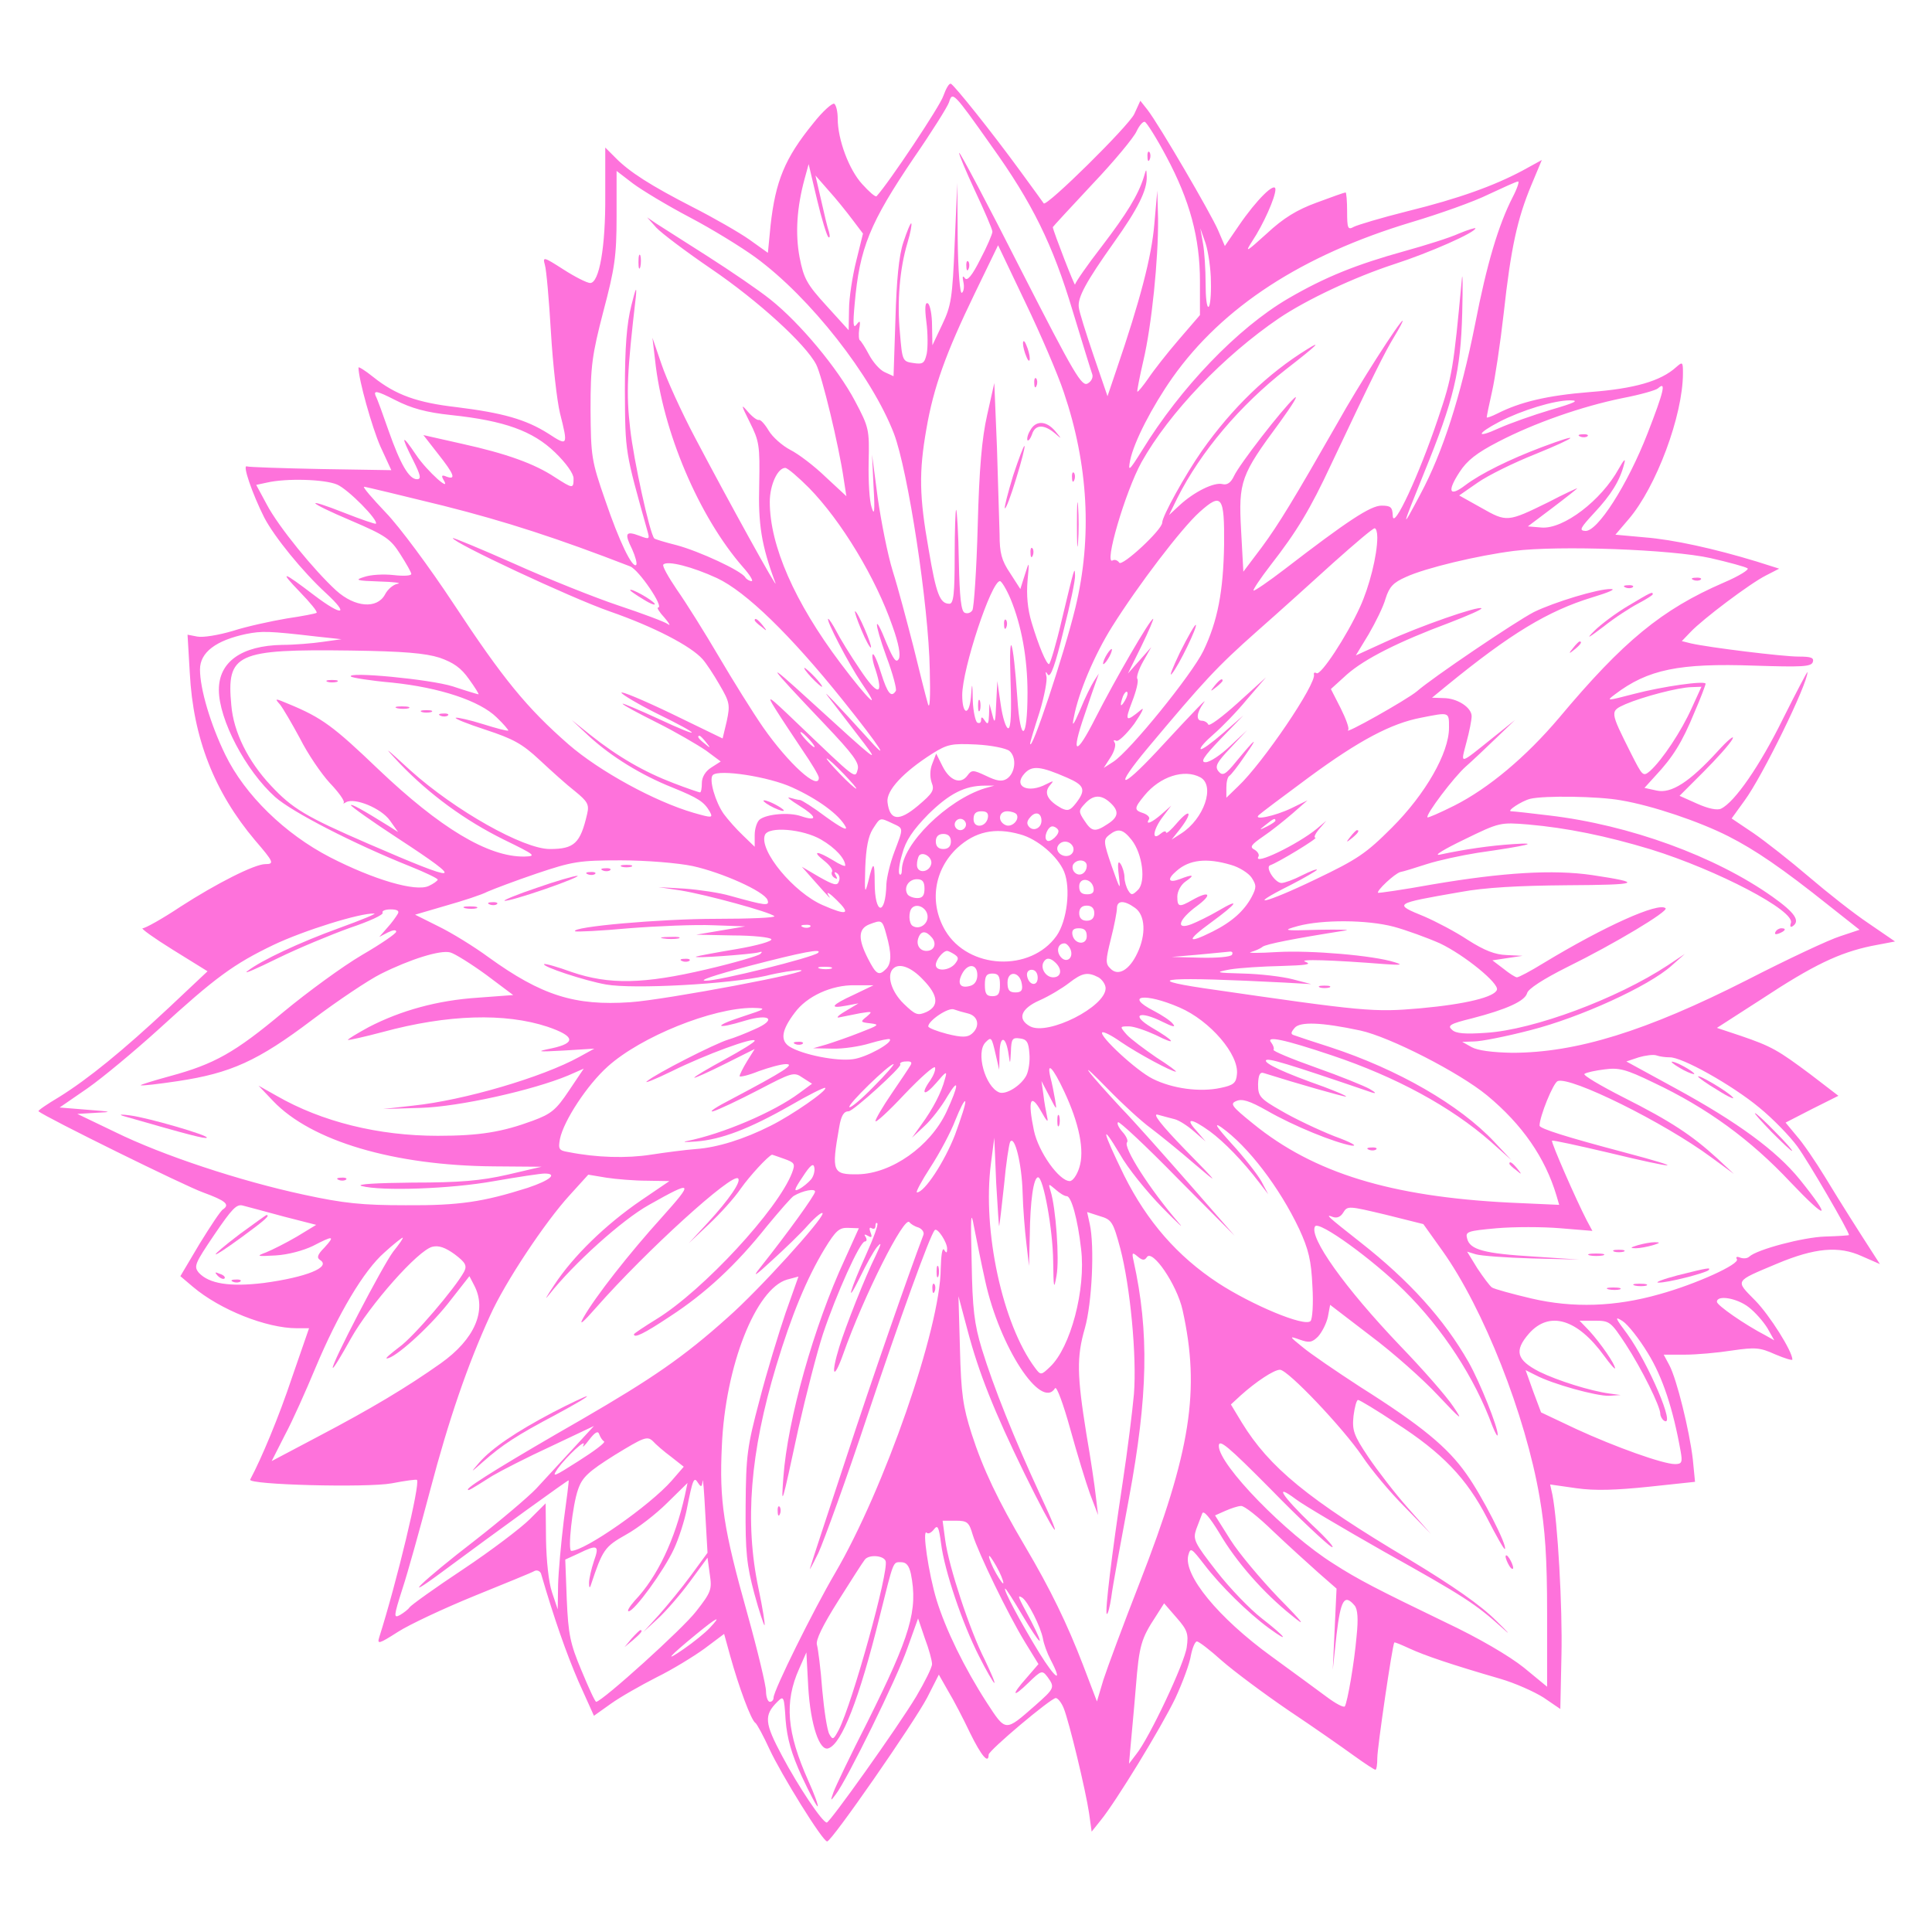 <?xml version="1.0" standalone="no"?>
<!DOCTYPE svg PUBLIC "-//W3C//DTD SVG 20010904//EN"
 "http://www.w3.org/TR/2001/REC-SVG-20010904/DTD/svg10.dtd">
<svg version="1.0" xmlns="http://www.w3.org/2000/svg"
 width="512pt" height="512pt" viewBox="0 0 512 512"
 preserveAspectRatio="xMidYMid meet">
<g transform="translate(0,512) scale(0.1,-0.1)"
fill="#fe72db" stroke="none">
<path d="M2500 4866 c-8 -26 -144 -230 -177 -266 -3 -3 -20 12 -38 32 -35 38
-65 118 -65 174 0 18 -4 35 -9 39 -5 3 -31 -20 -56 -52 -75 -92 -100 -153
-113 -271 l-7 -72 -49 35 c-27 19 -95 58 -150 86 -111 57 -168 93 -206 132
l-26 26 0 -127 c1 -137 -16 -232 -40 -232 -8 0 -40 16 -71 36 -53 34 -55 34
-49 12 4 -13 11 -93 16 -178 5 -85 16 -182 24 -215 22 -87 21 -88 -31 -54 -60
38 -122 55 -243 70 -104 12 -161 32 -221 80 -21 17 -39 28 -39 25 0 -31 36
-159 58 -209 l29 -63 -186 3 c-102 2 -191 5 -197 7 -12 5 14 -71 46 -135 27
-52 102 -144 164 -201 64 -59 43 -62 -32 -5 -84 64 -93 66 -38 9 28 -29 48
-53 45 -56 -2 -2 -38 -9 -79 -15 -41 -7 -106 -21 -143 -33 -37 -11 -79 -18
-94 -15 l-26 5 6 -102 c9 -172 65 -315 173 -443 49 -57 52 -63 27 -63 -28 0
-129 -51 -225 -113 -48 -32 -93 -57 -100 -57 -6 0 30 -26 80 -57 l92 -57 -102
-96 c-123 -115 -214 -189 -291 -237 -32 -19 -57 -36 -55 -38 17 -15 388 -198
436 -215 60 -22 72 -32 53 -45 -6 -3 -33 -44 -62 -91 l-51 -86 33 -28 c72 -61
195 -110 276 -110 l32 0 -45 -130 c-35 -105 -81 -215 -111 -271 -8 -14 310
-22 375 -10 36 7 66 11 67 9 9 -10 -53 -269 -100 -417 -6 -19 -1 -18 49 14 31
20 123 63 204 96 81 33 153 62 159 66 7 3 15 -1 17 -8 35 -120 67 -211 99
-285 l41 -91 45 32 c25 18 80 49 121 70 41 20 98 55 127 76 l52 39 16 -58 c23
-83 56 -172 67 -178 4 -3 21 -34 37 -69 31 -67 141 -245 153 -245 12 0 231
316 265 381 l31 61 25 -44 c14 -23 40 -73 58 -111 30 -61 49 -83 49 -57 0 11
165 150 178 150 5 0 15 -12 21 -27 15 -38 58 -217 67 -277 l7 -50 24 30 c40
49 160 245 198 324 19 41 38 92 41 113 4 20 11 37 16 37 5 0 35 -23 66 -51 32
-28 111 -87 177 -132 66 -44 143 -98 172 -119 29 -21 55 -38 58 -38 3 0 5 14
5 31 0 28 40 300 45 306 1 2 19 -6 41 -16 39 -18 109 -42 240 -80 38 -11 90
-34 115 -50 l44 -30 3 142 c3 127 -10 355 -24 426 l-6 27 70 -10 c49 -7 105
-5 192 4 l122 13 -6 61 c-9 75 -42 210 -62 248 l-15 28 56 0 c31 0 87 5 125
11 62 9 74 8 114 -10 26 -11 46 -17 46 -14 0 22 -60 117 -98 156 -54 55 -57
50 57 98 100 42 164 48 225 20 l48 -21 -18 28 c-40 62 -84 131 -127 202 -25
41 -59 91 -76 110 l-29 35 70 36 70 35 -73 56 c-87 65 -104 75 -186 103 l-63
21 118 76 c138 91 206 123 291 141 l63 12 -70 48 c-39 26 -110 82 -159 124
-48 41 -114 93 -146 115 l-58 39 34 47 c48 65 168 311 167 341 0 3 -29 -52
-65 -124 -61 -124 -128 -221 -164 -238 -10 -5 -34 0 -63 13 l-47 21 63 63 c35
35 70 74 77 87 7 13 -11 -1 -39 -32 -74 -81 -123 -113 -162 -104 l-32 7 29 32
c46 49 71 89 103 167 17 39 30 74 30 77 0 9 -114 -7 -190 -27 -73 -19 -74 -19
-50 -1 87 66 170 83 369 76 125 -4 150 -3 155 9 4 12 -4 15 -38 15 -41 0 -237
24 -285 35 l-24 6 23 24 c32 34 158 129 200 150 l35 18 -60 19 c-112 34 -220
58 -297 64 l-77 7 35 41 c73 85 144 275 144 387 0 30 -1 31 -18 16 -41 -37
-110 -57 -229 -66 -112 -9 -184 -26 -245 -57 -16 -8 -28 -12 -28 -10 0 3 6 33
14 68 8 35 22 128 31 208 19 173 36 250 73 339 l28 67 -51 -28 c-75 -40 -168
-74 -306 -108 -68 -17 -131 -36 -141 -41 -16 -9 -18 -5 -18 41 0 27 -2 50 -4
50 -3 0 -37 -12 -77 -27 -52 -19 -88 -41 -132 -82 -54 -49 -59 -52 -39 -21 30
45 62 117 62 138 0 22 -50 -27 -97 -96 l-37 -54 -18 42 c-19 44 -156 279 -187
319 l-19 24 -16 -35 c-15 -32 -232 -246 -240 -237 -1 2 -29 40 -61 84 -78 107
-176 229 -185 233 -5 2 -13 -13 -20 -32z m127 -132 c109 -152 163 -262 216
-439 25 -82 48 -157 51 -165 4 -9 -1 -20 -11 -26 -16 -10 -35 22 -178 302 -87
172 -161 311 -163 309 -2 -2 17 -47 42 -101 25 -53 46 -102 46 -108 0 -6 -14
-39 -32 -73 -22 -44 -35 -59 -41 -50 -6 8 -7 4 -4 -10 3 -13 1 -26 -4 -29 -5
-3 -10 57 -11 143 l-1 148 -7 -160 c-6 -144 -9 -165 -33 -215 l-26 -55 -1 52
c0 28 -5 55 -11 59 -7 4 -9 -10 -4 -49 4 -30 4 -68 1 -84 -6 -26 -10 -29 -36
-25 -28 4 -29 6 -35 79 -8 83 -1 170 20 240 8 26 12 49 10 51 -2 2 -11 -20
-21 -50 -12 -36 -18 -100 -21 -204 l-5 -151 -24 11 c-13 6 -31 27 -41 46 -10
19 -21 36 -24 38 -3 1 -4 15 -2 30 4 22 2 24 -7 12 -9 -12 -10 1 -5 55 13 148
40 214 157 387 47 68 89 135 93 147 9 29 11 28 112 -115z m464 -29 c62 -116
89 -215 89 -331 l0 -89 -56 -65 c-31 -36 -67 -82 -81 -103 -14 -20 -27 -36
-29 -35 -1 2 6 39 16 82 22 93 40 270 39 376 l-2 75 -8 -90 c-7 -84 -37 -200
-101 -387 l-23 -68 -37 108 c-20 59 -38 116 -39 127 -4 26 19 68 92 171 65 91
89 140 88 176 -1 22 -1 22 -8 -2 -15 -47 -44 -95 -112 -184 -38 -49 -69 -94
-70 -100 0 -8 -57 139 -59 152 0 1 47 52 105 114 58 61 110 124 117 140 7 15
17 27 22 25 5 -2 31 -43 57 -92z m-896 -213 c4 -4 5 2 2 13 -4 11 -13 49 -21
85 l-15 65 35 -40 c20 -22 48 -57 63 -77 l28 -37 -18 -73 c-10 -40 -19 -98
-19 -128 l-1 -55 -59 65 c-52 57 -60 72 -71 128 -12 64 -7 133 13 207 l11 40
22 -93 c12 -51 26 -96 30 -100z m-367 52 c59 -31 137 -79 174 -106 145 -106
308 -314 367 -467 37 -97 92 -454 95 -626 2 -74 0 -108 -5 -90 -5 17 -22 84
-38 150 -17 66 -41 157 -55 201 -14 45 -31 133 -40 195 l-15 114 4 -85 c4 -66
2 -78 -5 -55 -6 17 -9 71 -8 120 2 87 1 92 -36 162 -46 87 -146 207 -224 269
-31 25 -106 76 -167 115 -60 38 -121 77 -135 86 l-25 17 24 -27 c14 -15 79
-64 145 -109 125 -85 251 -200 279 -254 15 -29 60 -214 73 -304 l7 -45 -55 51
c-30 29 -72 61 -94 72 -21 11 -47 34 -57 51 -10 17 -22 30 -26 28 -5 -1 -18 9
-30 23 -18 21 -17 17 6 -29 25 -50 27 -61 25 -165 -3 -106 6 -162 43 -261 9
-25 -124 216 -213 385 -36 68 -76 156 -89 195 l-24 70 7 -59 c20 -189 116
-415 233 -549 18 -20 28 -37 23 -37 -6 0 -14 5 -17 10 -11 18 -122 69 -181 85
-32 8 -58 16 -60 18 -12 12 -55 209 -64 291 -11 95 -8 151 15 349 3 31 0 25
-12 -23 -12 -48 -17 -108 -17 -225 1 -166 0 -159 60 -373 6 -21 5 -22 -21 -12
-37 14 -41 7 -20 -35 9 -20 14 -39 11 -42 -10 -10 -45 62 -82 171 -37 106 -38
117 -39 241 0 116 4 144 34 260 30 113 35 146 35 251 l0 121 43 -33 c24 -18
92 -59 151 -90z m2181 54 c-38 -74 -69 -178 -100 -338 -38 -190 -85 -338 -145
-450 -52 -98 -51 -94 10 57 79 194 97 269 101 423 2 74 1 115 -1 90 -22 -236
-25 -257 -63 -369 -50 -149 -119 -298 -120 -258 -1 23 -5 27 -30 27 -29 0 -91
-41 -256 -168 -43 -33 -81 -59 -83 -57 -2 2 18 32 45 67 70 90 105 148 161
268 111 235 142 297 167 338 14 23 24 42 22 42 -7 0 -118 -173 -172 -270 -116
-203 -156 -269 -201 -330 l-49 -65 -6 110 c-7 129 -1 146 102 285 34 47 52 76
39 65 -31 -28 -146 -176 -160 -207 -8 -17 -18 -24 -30 -21 -22 6 -75 -20 -114
-56 l-28 -26 22 45 c62 123 166 246 289 342 80 62 96 78 56 53 -104 -64 -199
-155 -280 -270 -44 -63 -105 -173 -105 -190 0 -19 -107 -118 -114 -106 -4 6
-12 9 -17 6 -25 -16 33 182 76 260 74 132 218 282 365 382 73 49 198 108 305
143 93 30 215 84 215 95 0 2 -20 -4 -44 -14 -24 -11 -88 -31 -142 -46 -130
-36 -212 -69 -310 -126 -135 -79 -285 -236 -387 -402 -35 -56 -38 -58 -32 -27
10 49 58 142 112 219 133 188 344 325 633 412 74 22 167 55 205 74 39 18 73
34 78 34 4 1 -2 -18 -14 -41z m-800 -225 c1 -34 -2 -64 -6 -66 -5 -3 -8 25 -8
61 0 37 -3 85 -7 107 l-7 40 14 -40 c7 -22 14 -68 14 -102z m-390 -292 c65
-191 76 -385 31 -571 -30 -124 -119 -391 -120 -360 0 3 11 40 25 83 13 43 21
86 18 95 -3 13 -2 14 4 4 7 -9 20 27 41 115 18 70 32 137 31 148 -1 25 -1 24
-35 -117 -15 -65 -31 -118 -34 -118 -7 0 -27 47 -46 110 -11 36 -14 74 -11
110 5 54 5 55 -7 17 l-12 -38 -27 42 c-23 34 -28 54 -28 103 -1 34 -4 138 -7
231 l-7 170 -19 -85 c-14 -62 -21 -142 -25 -295 -3 -115 -10 -215 -14 -222 -4
-7 -13 -10 -20 -7 -10 3 -14 41 -16 137 -1 72 -5 134 -7 136 -2 2 -4 -53 -4
-122 0 -101 -3 -127 -14 -127 -25 0 -35 25 -55 144 -25 141 -26 205 -6 319 19
111 52 202 128 359 l62 128 72 -151 c40 -83 86 -190 102 -238z m1547 -110
c-53 -136 -133 -261 -165 -258 -17 1 -13 8 24 48 44 47 68 85 79 129 5 17 0
13 -14 -12 -46 -84 -147 -161 -205 -156 l-36 3 65 49 c37 28 66 51 66 52 0 1
-35 -15 -77 -37 -108 -53 -110 -53 -177 -15 l-59 33 49 34 c27 19 96 53 154
76 113 46 125 59 16 18 -85 -32 -162 -70 -203 -101 -42 -32 -49 -17 -15 35 20
31 46 51 102 80 96 50 222 94 330 116 47 9 89 21 94 26 22 20 16 -7 -28 -120z
m-3170 49 c141 -15 216 -42 275 -99 29 -28 49 -56 49 -69 0 -28 -2 -27 -49 3
-54 36 -129 63 -247 89 l-102 23 39 -50 c42 -53 49 -70 22 -60 -12 5 -14 3 -8
-8 23 -37 -43 22 -72 65 -39 58 -42 53 -8 -14 20 -40 22 -50 10 -50 -21 0 -44
40 -75 128 -15 43 -30 85 -35 94 -5 14 5 12 52 -12 43 -22 82 -33 149 -40z
m2914 14 c-47 -14 -109 -36 -138 -49 -61 -28 -60 -15 1 17 60 31 146 57 187
57 27 0 15 -6 -50 -25z m-1966 -207 c86 -88 177 -239 221 -366 17 -47 22 -77
17 -87 -7 -12 -14 -2 -32 40 -34 86 -35 60 -1 -34 17 -45 28 -87 25 -91 -12
-19 -22 -7 -39 47 -9 30 -19 53 -22 50 -3 -2 0 -21 7 -40 23 -71 6 -71 -41 0
-26 38 -54 84 -63 102 -9 17 -19 32 -21 32 -8 0 55 -121 87 -168 58 -84 21
-50 -55 51 -121 161 -187 311 -187 427 0 45 21 90 41 90 6 0 34 -24 63 -53z
m-1251 9 c29 -12 111 -95 103 -104 -2 -1 -38 11 -81 28 -114 45 -102 30 16
-20 91 -39 104 -48 130 -89 16 -25 29 -48 29 -52 0 -5 -21 -6 -47 -3 -27 3
-61 1 -78 -5 -26 -8 -21 -10 40 -12 39 -1 61 -4 49 -6 -12 -2 -27 -15 -34 -29
-21 -38 -79 -34 -129 11 -58 53 -153 169 -184 228 l-28 52 28 6 c51 12 153 9
186 -5z m281 -56 c167 -42 305 -87 496 -161 23 -9 91 -109 74 -109 -4 0 3 -12
17 -27 13 -15 17 -23 9 -17 -8 6 -67 28 -130 49 -63 21 -188 71 -277 111 -90
40 -163 70 -163 68 0 -12 312 -158 415 -194 118 -41 216 -92 247 -127 9 -10
29 -40 45 -68 27 -46 28 -53 19 -96 l-11 -46 -136 66 c-75 36 -135 61 -132 55
2 -5 44 -30 94 -55 121 -59 124 -70 4 -14 -52 24 -95 42 -95 40 0 -3 41 -25
91 -50 50 -25 108 -59 130 -74 l39 -29 -25 -16 c-16 -10 -25 -26 -25 -41 0
-14 -2 -25 -5 -25 -2 0 -35 11 -71 25 -76 29 -146 69 -219 127 l-50 40 47 -44
c58 -53 137 -102 220 -135 69 -28 84 -38 99 -64 9 -17 6 -17 -43 -3 -103 30
-249 110 -331 181 -111 97 -174 174 -305 373 -64 97 -144 205 -180 242 -36 38
-62 68 -57 68 4 0 99 -23 209 -50z m2070 -103 c-2 -124 -17 -203 -55 -282 -30
-62 -195 -266 -239 -294 l-25 -16 18 28 c10 15 15 33 11 39 -4 6 -3 8 4 5 5
-4 27 17 48 45 20 29 28 46 18 37 -41 -34 -44 -31 -24 21 11 28 18 56 14 61
-3 5 4 26 16 47 l21 37 -31 -35 -31 -35 36 73 c19 39 33 72 31 72 -8 0 -101
-161 -153 -263 -52 -103 -66 -99 -29 8 13 39 27 79 31 90 l7 20 -13 -20 c-7
-11 -24 -45 -36 -75 -19 -44 -23 -48 -17 -20 12 64 54 164 101 239 69 110 184
261 232 304 59 53 66 42 65 -86z m406 19 c0 -47 -21 -131 -46 -185 -35 -77
-104 -182 -115 -175 -5 3 -8 1 -7 -3 8 -24 -136 -236 -201 -297 l-31 -30 0 27
c0 14 3 28 8 31 4 2 23 26 41 53 38 54 30 49 -22 -14 -30 -37 -37 -40 -48 -27
-10 13 -5 23 32 62 l44 47 -45 -42 c-25 -24 -54 -43 -65 -43 -15 0 -5 15 40
62 l60 62 -54 -47 c-30 -26 -56 -45 -59 -42 -3 3 12 20 34 39 22 19 62 60 89
93 l50 58 -75 -68 c-41 -37 -76 -63 -78 -57 -2 5 -10 10 -17 10 -16 0 -14 21
4 46 14 19 -14 -9 -123 -127 -98 -105 -115 -100 -25 8 150 179 183 215 289
309 58 51 150 134 205 184 55 49 103 90 108 90 4 0 7 -11 7 -24z m883 -55 c48
-11 92 -23 98 -27 6 -3 -23 -21 -63 -38 -164 -71 -266 -155 -436 -358 -88
-104 -187 -187 -278 -233 -38 -19 -70 -33 -71 -31 -6 6 70 107 102 135 16 14
52 48 80 75 l50 48 -55 -44 c-96 -77 -89 -75 -74 -16 8 29 14 60 14 70 0 23
-38 48 -75 48 l-30 1 39 32 c169 138 268 198 386 234 43 13 64 22 49 22 -33 1
-151 -35 -204 -61 -50 -26 -269 -174 -310 -210 -26 -22 -200 -120 -182 -102 3
4 -6 29 -20 57 l-26 51 43 39 c47 41 135 86 272 137 49 19 86 35 84 38 -8 7
-165 -48 -252 -88 l-81 -37 34 56 c18 31 39 73 45 95 10 31 20 42 54 57 52 24
191 57 286 69 119 15 418 4 521 -19z m-2633 -53 c77 -36 195 -151 333 -323
101 -126 133 -176 61 -95 -27 30 -64 70 -83 90 -30 31 -29 30 6 -15 21 -27 54
-70 73 -95 41 -54 34 -49 -140 110 -129 118 -121 105 37 -61 73 -77 91 -101
86 -118 -7 -26 -3 -28 -162 124 -76 73 -81 76 -56 36 15 -24 47 -72 71 -108
24 -35 44 -68 44 -74 0 -36 -81 38 -148 134 -27 39 -80 124 -117 187 -37 63
-87 143 -111 177 -23 34 -40 64 -36 67 11 11 77 -6 142 -36z m778 -55 c29 -70
45 -157 45 -249 0 -128 -19 -137 -27 -13 -11 159 -23 191 -18 47 3 -86 1 -128
-6 -128 -6 0 -15 28 -20 63 l-9 62 -3 -60 c-2 -50 -4 -55 -10 -30 l-8 30 -1
-30 c-1 -23 -3 -27 -11 -15 -7 11 -10 11 -10 2 0 -7 -4 -10 -10 -7 -5 3 -11
30 -12 58 -1 51 -2 51 -5 9 -5 -51 -23 -46 -23 6 0 69 77 302 100 302 4 0 17
-21 28 -47z m-1838 -100 l65 -7 -50 -7 c-27 -4 -76 -8 -107 -8 -108 -2 -168
-45 -168 -119 0 -79 71 -214 149 -284 45 -40 208 -124 358 -184 40 -16 73 -32
73 -35 0 -3 -11 -11 -24 -17 -35 -16 -146 17 -261 76 -120 62 -226 165 -278
272 -39 80 -67 174 -67 226 0 45 42 77 123 94 41 8 58 8 187 -7z m325 -56 c37
-13 57 -27 78 -57 16 -22 27 -40 25 -40 -2 0 -32 9 -68 21 -60 19 -283 40
-270 26 3 -3 52 -11 109 -16 126 -13 232 -48 277 -92 19 -18 32 -34 31 -35 -2
-2 -32 6 -67 17 -35 11 -67 18 -72 17 -5 -2 30 -16 79 -32 73 -24 97 -37 143
-80 30 -28 72 -66 94 -83 33 -27 38 -35 32 -60 -18 -78 -34 -93 -99 -93 -70 0
-251 102 -369 208 -71 65 -75 68 -28 18 79 -82 172 -150 275 -201 84 -41 88
-44 54 -45 -96 -1 -223 76 -386 231 -119 114 -150 137 -237 173 -38 16 -39 16
-24 -1 8 -10 32 -51 53 -90 20 -40 56 -93 79 -118 24 -25 40 -48 37 -52 -3 -3
0 -3 6 1 23 13 93 -16 116 -48 l22 -31 -25 16 c-69 43 -100 60 -100 55 0 -3
56 -43 125 -88 182 -119 168 -121 -79 -14 -166 72 -201 93 -258 154 -61 65
-99 142 -105 213 -13 137 13 149 317 145 140 -2 197 -7 235 -19z m3318 -134
c-27 -60 -77 -136 -110 -166 -19 -16 -20 -14 -51 47 -56 112 -56 111 -14 130
47 20 139 44 174 45 l27 1 -26 -57z m-1502 20 c-12 -20 -14 -14 -5 12 4 9 9
14 11 11 3 -2 0 -13 -6 -23z m859 -72 c0 -66 -62 -175 -151 -264 -69 -69 -91
-84 -204 -138 -133 -64 -188 -76 -66 -15 39 20 71 39 71 41 0 3 -18 -4 -40
-15 -21 -11 -46 -20 -54 -20 -17 0 -44 42 -30 47 21 7 128 72 120 73 -5 0 -1
10 10 23 l19 22 -25 -21 c-51 -42 -171 -100 -155 -74 3 5 -2 13 -10 18 -14 7
-10 13 22 35 21 14 56 42 78 61 l40 35 -43 -21 c-44 -21 -102 -33 -86 -18 5 5
65 50 134 101 132 97 217 142 296 157 76 15 74 16 74 -27z m-1695 -31 c10 -11
16 -20 13 -20 -3 0 -13 9 -23 20 -10 11 -16 20 -13 20 3 0 13 -9 23 -20z
m-274 -7 c13 -16 12 -17 -3 -4 -17 13 -22 21 -14 21 2 0 10 -8 17 -17z m804
-23 c20 -17 16 -59 -7 -74 -13 -8 -26 -6 -55 8 -34 16 -38 16 -49 1 -18 -25
-47 -14 -66 24 l-17 34 -10 -26 c-7 -17 -7 -36 -2 -51 8 -20 3 -28 -36 -61
-51 -43 -75 -40 -81 9 -4 31 42 80 119 129 40 25 51 27 116 24 40 -2 79 -10
88 -17z m-440 -60 c21 -22 37 -40 34 -40 -3 0 -23 18 -44 40 -21 22 -37 40
-34 40 3 0 23 -18 44 -40z m593 -11 c46 -20 51 -32 23 -68 -15 -19 -21 -21
-38 -13 -36 20 -47 40 -32 59 13 15 12 15 -8 5 -49 -26 -89 -6 -58 28 20 22
42 20 113 -11z m-728 -26 c68 -31 124 -72 141 -104 6 -12 -13 -2 -52 26 -33
25 -65 45 -69 45 -5 0 -17 3 -27 6 -10 3 1 -6 25 -21 47 -29 50 -43 5 -28 -31
11 -91 6 -110 -9 -7 -6 -13 -24 -13 -41 l0 -31 -31 30 c-17 16 -40 42 -51 57
-22 31 -40 92 -29 103 16 16 148 -4 211 -33z m1081 27 c40 -22 10 -110 -51
-149 l-25 -16 23 29 c33 43 27 56 -8 16 -16 -19 -29 -31 -30 -26 0 5 -7 3 -15
-4 -24 -20 -19 12 7 46 l22 29 -25 -22 c-26 -23 -45 -31 -34 -14 3 5 -4 12
-15 16 -25 8 -25 13 3 47 41 50 105 71 148 48z m-571 -29 c-100 -31 -220 -149
-220 -217 0 -10 -3 -14 -6 -11 -4 4 -1 28 7 54 9 35 28 63 69 105 56 55 97 76
150 76 l25 0 -25 -7z m332 -38 c24 -22 23 -38 -7 -57 -33 -22 -42 -20 -61 9
-16 24 -16 27 1 45 22 24 43 25 67 3z m1354 6 c83 -14 207 -56 284 -95 71 -36
143 -85 267 -184 l81 -64 -51 -17 c-29 -9 -140 -61 -247 -116 -268 -136 -453
-193 -623 -193 -52 1 -91 6 -107 15 l-25 14 31 1 c18 0 85 13 150 30 130 33
313 116 374 171 l35 31 -45 -30 c-135 -89 -356 -171 -481 -179 -57 -4 -81 -2
-91 8 -13 11 -5 16 52 30 93 24 141 46 147 67 2 11 44 38 106 69 126 62 269
148 261 156 -18 17 -161 -47 -323 -145 -34 -21 -66 -38 -71 -38 -4 0 -20 10
-36 23 l-29 22 40 6 40 6 -42 2 c-31 1 -59 12 -103 40 -33 22 -85 49 -115 62
-83 34 -83 34 95 65 64 12 156 17 282 18 194 1 207 6 67 27 -103 15 -236 7
-424 -25 -77 -14 -141 -23 -143 -22 -5 5 44 51 59 55 7 1 39 11 70 21 31 10
91 23 135 30 133 19 169 28 94 23 -62 -4 -130 -14 -195 -28 -17 -3 13 15 65
40 94 46 96 46 170 40 102 -9 206 -30 325 -66 177 -55 383 -163 371 -195 -3
-9 -1 -12 4 -9 22 14 7 36 -52 78 -152 108 -380 191 -593 216 -49 6 -94 11
-100 11 -14 0 27 27 50 33 37 9 181 7 241 -4z m-1678 -46 c-5 -26 -38 -29 -38
-4 0 15 6 21 21 21 14 0 19 -5 17 -17z m76 9 c9 -14 -12 -35 -28 -29 -23 9
-20 37 3 37 11 0 22 -4 25 -8z m66 -17 c0 -19 -20 -29 -32 -17 -8 8 -7 16 2
26 14 17 30 12 30 -9z m-395 -7 c30 -14 30 -10 5 -76 -11 -29 -20 -67 -21 -85
-2 -86 -31 -82 -31 4 0 58 -4 58 -17 3 -9 -35 -10 -31 -8 37 2 52 8 83 20 102
20 31 18 31 52 15z m195 -3 c0 -8 -7 -15 -15 -15 -8 0 -15 7 -15 15 0 8 7 15
15 15 8 0 15 -7 15 -15z m820 10 c0 -2 -10 -9 -22 -15 -22 -11 -22 -10 -4 4
21 17 26 19 26 11z m-576 -24 c7 -10 -22 -37 -30 -28 -9 8 3 37 15 37 5 0 12
-4 15 -9z m-628 -26 c38 -22 64 -51 64 -69 0 -3 -15 3 -32 14 -43 26 -58 26
-24 -1 14 -11 24 -24 21 -29 -3 -5 0 -12 6 -16 8 -5 9 -3 4 6 -5 8 -4 11 3 6
6 -4 9 -13 5 -22 -4 -12 -13 -10 -52 12 l-46 27 30 -34 c48 -54 49 -55 39 -39
-4 8 6 2 23 -15 39 -38 28 -42 -36 -14 -77 33 -170 145 -154 186 9 24 101 16
149 -12z m527 14 c46 -12 100 -58 117 -99 18 -44 8 -130 -20 -170 -69 -97
-234 -89 -295 14 -43 73 -30 161 32 219 47 43 99 55 166 36z m296 -15 c29 -37
38 -111 17 -132 -15 -15 -18 -15 -26 -2 -5 8 -10 24 -10 35 0 11 -5 27 -10 35
-7 11 -9 2 -5 -30 5 -42 4 -40 -19 25 -22 64 -22 70 -7 82 24 19 37 16 60 -13z
m-479 -4 c0 -13 -7 -20 -20 -20 -13 0 -20 7 -20 20 0 13 7 20 20 20 13 0 20
-7 20 -20z m324 -15 c3 -9 -1 -18 -10 -22 -19 -7 -39 11 -30 26 10 16 33 13
40 -4z m-376 -44 c-5 -24 -38 -27 -38 -3 0 10 3 21 6 25 11 11 35 -5 32 -22z
m-633 -6 c78 -17 190 -67 199 -90 6 -17 -5 -15 -99 11 -27 8 -81 16 -120 19
l-70 4 60 -9 c67 -11 236 -57 247 -68 4 -4 -66 -7 -155 -7 -146 0 -384 -21
-373 -33 3 -2 67 1 143 8 76 6 176 10 223 8 l85 -3 -65 -11 -65 -11 97 -2 c53
0 99 -5 102 -10 4 -5 -38 -17 -91 -26 -54 -9 -102 -18 -108 -20 -15 -6 147 6
165 11 10 3 11 2 5 -4 -5 -5 -70 -24 -143 -41 -166 -39 -257 -41 -357 -7 -38
14 -71 23 -73 21 -7 -6 107 -44 164 -54 72 -13 328 1 424 23 36 9 76 15 90 15
50 -2 -358 -79 -450 -85 -147 -10 -235 18 -375 119 -38 28 -98 65 -133 82
l-62 31 82 24 c46 13 95 29 110 37 16 7 74 29 130 48 95 32 113 35 223 35 68
0 151 -7 190 -15z m1045 1 c0 -20 -19 -31 -32 -18 -6 6 -7 15 -4 21 10 16 36
13 36 -3z m382 2 c22 -6 47 -22 55 -34 13 -20 13 -26 0 -51 -20 -37 -52 -66
-104 -92 -68 -34 -70 -24 -4 24 71 52 80 67 19 31 -24 -14 -55 -29 -70 -35
-44 -17 -35 12 14 48 42 31 34 42 -12 16 -35 -20 -40 -19 -40 9 0 14 10 32 22
40 26 18 20 20 -16 6 -30 -11 -34 0 -8 22 34 30 80 35 144 16z m-812 -63 c0
-18 -5 -25 -19 -25 -11 0 -23 5 -26 10 -11 18 3 40 25 40 15 0 20 -7 20 -25z
m448 2 c2 -12 -3 -17 -17 -17 -15 0 -21 6 -21 21 0 25 33 22 38 -4z m110 -53
c27 -19 30 -70 6 -120 -21 -45 -51 -62 -71 -41 -14 13 -13 22 1 79 9 35 16 72
16 81 0 21 19 22 48 1z m-550 -20 c3 -22 -21 -39 -39 -28 -11 6 -12 38 -2 48
13 13 38 1 41 -20z m442 6 c0 -13 -7 -20 -20 -20 -13 0 -20 7 -20 20 0 13 7
20 20 20 13 0 20 -7 20 -20z m-1846 -2 c-4 -7 -16 -24 -28 -37 l-21 -24 23 12
c12 6 22 8 22 2 0 -5 -41 -33 -91 -62 -51 -30 -144 -98 -208 -151 -129 -108
-183 -138 -301 -170 -44 -12 -79 -23 -77 -24 2 -2 46 3 99 11 139 21 211 53
355 162 69 52 150 106 182 122 78 39 158 64 184 57 12 -3 55 -30 95 -59 l72
-54 -94 -7 c-107 -7 -204 -34 -289 -78 -31 -17 -56 -32 -55 -34 2 -1 43 8 92
21 173 47 325 51 437 14 73 -25 76 -43 12 -57 -44 -9 -41 -10 32 -6 l80 5 -40
-22 c-98 -54 -306 -115 -440 -129 l-80 -9 100 3 c102 3 298 47 391 86 l41 18
-39 -58 c-34 -51 -47 -62 -96 -80 -81 -30 -141 -40 -252 -40 -157 0 -307 37
-427 106 l-48 27 39 -41 c101 -106 320 -171 585 -173 l126 -1 -90 -21 c-70
-16 -126 -21 -252 -21 -94 -1 -151 -4 -135 -9 52 -14 236 -8 352 13 63 11 123
20 133 20 36 0 15 -18 -45 -38 -117 -37 -180 -47 -323 -46 -115 0 -164 5 -270
28 -168 36 -374 104 -500 166 l-100 48 50 3 c45 2 42 3 -23 8 l-74 6 74 51
c40 28 124 98 187 155 152 139 200 174 306 225 80 38 230 85 267 83 7 0 -34
-17 -92 -38 -105 -38 -208 -86 -245 -115 -11 -9 25 7 80 34 55 27 142 63 192
81 51 17 90 35 87 40 -3 5 7 9 21 9 18 0 24 -4 19 -12z m1295 -55 c14 -50 14
-76 -1 -91 -19 -19 -26 -15 -48 28 -26 51 -26 78 3 90 34 13 35 13 46 -27z
m1345 21 c33 -9 88 -29 122 -44 65 -31 157 -106 151 -123 -6 -19 -81 -38 -202
-49 -125 -11 -147 -9 -574 53 -175 26 -94 31 214 15 l70 -4 -50 13 c-27 7 -86
14 -130 15 -74 2 -77 3 -35 11 25 4 86 8 135 9 65 2 83 4 65 11 -24 8 70 5
210 -6 43 -3 49 -2 26 5 -56 18 -222 32 -311 27 -49 -3 -81 -3 -70 0 11 3 25
9 31 14 9 7 85 22 219 43 17 2 -15 3 -70 2 -95 -3 -98 -2 -55 10 64 17 182 17
254 -2z m-1547 0 c-3 -3 -12 -4 -19 -1 -8 3 -5 6 6 6 11 1 17 -2 13 -5z m733
-25 c0 -25 -33 -22 -38 4 -2 12 3 17 17 17 15 0 21 -6 21 -21z m-410 -4 c13
-16 6 -35 -15 -35 -18 0 -28 17 -21 35 7 19 20 19 36 0z m367 -31 c9 -23 -11
-38 -26 -20 -13 16 -7 36 10 36 5 0 12 -7 16 -16z m-669 -9 c-12 -12 -265 -75
-298 -74 -21 0 24 15 115 39 142 37 195 47 183 35z m361 -4 c12 -8 12 -12 2
-25 -16 -19 -51 -21 -51 -3 0 13 19 37 30 37 3 0 11 -4 19 -9z m736 -1 c-3 -6
-41 -9 -83 -8 l-77 2 70 6 c39 4 76 7 83 8 7 1 10 -2 7 -8z m-467 -22 c18 -18
14 -38 -7 -38 -20 0 -35 25 -25 41 7 12 18 11 32 -3z m-595 -15 c-7 -2 -21 -2
-30 0 -10 3 -4 5 12 5 17 0 24 -2 18 -5z m243 -29 c41 -42 43 -70 9 -86 -23
-10 -29 -8 -60 22 -33 32 -46 76 -28 93 16 16 48 4 79 -29z m144 12 c0 -15 -7
-26 -20 -29 -26 -7 -34 7 -20 33 15 28 40 26 40 -4z m160 -7 c0 -24 -23 -21
-28 4 -2 10 3 17 12 17 10 0 16 -9 16 -21z m-100 -19 c0 -23 -4 -30 -20 -30
-16 0 -20 7 -20 30 0 23 4 30 20 30 16 0 20 -7 20 -30z m58 2 c3 -17 -2 -22
-17 -22 -16 0 -21 6 -21 26 0 33 33 30 38 -4z m203 18 c10 -6 19 -19 19 -29 0
-49 -152 -126 -200 -101 -35 19 -25 47 25 69 25 11 60 32 78 46 35 27 49 30
78 15z m-648 -46 c-61 -28 -67 -38 -20 -29 l32 6 -35 -21 c-19 -11 -26 -19
-15 -16 11 2 36 7 55 11 32 5 33 5 17 -9 -18 -14 -17 -15 10 -18 25 -3 22 -5
-27 -24 -30 -12 -71 -26 -90 -32 l-35 -10 51 -1 c28 -1 73 6 99 14 27 8 51 13
53 11 9 -9 -63 -49 -98 -53 -43 -6 -133 12 -167 33 -26 16 -22 44 13 90 32 44
98 74 159 73 l50 0 -52 -25z m863 -34 c81 -35 158 -125 152 -177 -2 -23 -9
-29 -43 -36 -55 -12 -128 -2 -180 24 -43 21 -143 114 -134 123 3 3 25 -8 49
-25 47 -32 135 -79 146 -79 4 0 -19 17 -52 38 -32 22 -68 49 -78 60 -19 22
-19 22 6 22 13 0 45 -11 71 -23 59 -30 51 -16 -11 20 -57 34 -33 46 29 15 28
-14 36 -15 27 -5 -6 8 -29 23 -50 34 -80 41 -24 49 68 9z m-1161 -25 c-77 -25
-69 -34 9 -10 67 20 86 3 25 -23 -24 -11 -55 -23 -69 -27 -36 -11 -191 -90
-215 -110 -11 -8 18 3 65 26 91 45 220 92 220 81 0 -4 -36 -26 -80 -50 -44
-24 -80 -45 -80 -48 0 -2 36 14 80 36 l80 40 -20 -32 c-11 -18 -20 -36 -20
-40 0 -3 23 2 50 13 28 10 60 19 73 19 24 0 -3 -18 -143 -92 -41 -21 -64 -36
-50 -33 14 4 67 29 119 56 90 47 95 49 118 33 l25 -16 -34 -25 c-67 -50 -203
-108 -298 -127 -14 -3 -2 -3 25 -1 66 5 140 33 249 95 48 28 90 49 93 47 6 -7
-88 -72 -144 -100 -71 -36 -142 -58 -198 -62 -27 -2 -81 -9 -120 -15 -64 -10
-144 -8 -219 7 -25 4 -27 8 -22 35 10 48 72 143 127 192 88 79 277 155 384
155 38 -1 37 -2 -30 -24z m601 9 c27 -7 32 -35 9 -54 -11 -9 -25 -10 -65 0
-27 7 -50 16 -50 20 0 15 53 51 68 45 8 -3 25 -8 38 -11z m1039 -45 c78 -17
262 -111 336 -172 93 -77 154 -165 184 -266 l7 -24 -133 6 c-313 16 -517 78
-678 209 -57 46 -62 53 -45 60 15 7 35 1 81 -25 73 -42 180 -85 225 -93 18 -2
-2 9 -46 25 -43 17 -106 47 -140 67 -58 33 -62 39 -62 71 1 25 5 33 16 29 82
-26 215 -64 217 -62 2 2 -25 13 -59 26 -105 37 -158 62 -153 70 4 7 52 -7 280
-85 13 -4 12 -1 -5 9 -14 8 -78 34 -143 57 -65 23 -115 44 -112 47 2 3 0 11
-6 19 -16 19 33 9 161 -34 170 -57 315 -136 420 -228 l55 -49 -45 48 c-92 98
-255 192 -435 251 -44 14 -86 28 -94 31 -11 3 -11 7 0 20 14 17 71 15 174 -7z
m-966 -65 l9 -39 1 45 c1 48 17 45 24 -5 4 -27 4 -26 6 8 1 34 4 38 24 35 18
-2 23 -10 25 -40 2 -20 -2 -46 -8 -58 -14 -27 -54 -52 -72 -45 -37 15 -63 106
-36 133 15 15 16 14 27 -34z m1785 -6 c32 2 167 -74 238 -133 37 -30 82 -77
101 -103 28 -38 137 -225 137 -235 0 -1 -29 -3 -64 -4 -58 -2 -179 -34 -200
-53 -5 -5 -15 -6 -24 -3 -9 4 -13 2 -9 -4 8 -13 -108 -66 -206 -93 -116 -33
-228 -37 -339 -11 -51 12 -98 25 -104 29 -6 4 -23 27 -39 51 l-27 44 23 -7
c13 -4 80 -9 149 -11 l125 -3 -120 8 c-132 8 -170 18 -177 48 -5 18 1 20 78
27 46 4 122 4 169 0 l85 -7 -15 28 c-28 54 -95 207 -92 211 2 2 70 -13 151
-32 186 -45 211 -44 41 1 -151 40 -225 63 -225 71 0 24 36 113 48 118 34 13
281 -109 407 -202 l60 -44 -45 42 c-66 60 -121 97 -248 161 -61 31 -108 59
-103 62 5 4 29 9 53 12 38 5 56 1 130 -35 142 -67 257 -151 363 -264 99 -104
111 -100 24 8 -62 76 -164 151 -329 241 l-130 71 33 11 c17 5 39 8 47 5 8 -3
24 -5 34 -5z m-2011 -21 c-4 -7 -26 -40 -50 -75 -24 -35 -43 -68 -43 -73 0 -6
35 26 77 71 43 45 79 77 81 71 2 -6 -4 -21 -12 -33 -28 -39 -17 -45 15 -8 27
32 30 33 23 10 -9 -35 -32 -79 -62 -120 l-25 -35 32 30 c18 16 46 52 62 80 32
53 30 29 -3 -42 -43 -91 -145 -163 -234 -165 -68 -1 -71 6 -50 125 5 30 12 42
25 42 12 0 141 117 137 124 -3 4 4 8 15 8 13 1 17 -2 12 -10z m-98 -57 c-32
-33 -61 -57 -64 -54 -6 6 105 114 117 114 3 0 -20 -27 -53 -60z m735 -110 c25
-19 77 -61 115 -94 68 -58 67 -56 -25 38 -63 65 -87 96 -72 92 12 -3 32 -9 45
-12 12 -3 35 -18 52 -33 l30 -26 -24 28 c-32 35 -15 35 35 -1 38 -28 87 -78
132 -137 l23 -30 -18 34 c-10 18 -45 63 -78 99 -40 44 -50 59 -29 45 71 -50
155 -160 207 -270 25 -54 32 -84 35 -151 3 -48 0 -88 -5 -93 -16 -16 -156 43
-245 101 -108 71 -188 163 -249 285 -58 119 -64 145 -11 56 20 -36 71 -99 112
-141 41 -42 61 -60 44 -41 -77 89 -149 202 -137 214 3 4 -2 16 -12 27 -10 11
-16 23 -12 26 3 3 74 -63 157 -148 l152 -153 -118 135 c-65 74 -147 167 -184
205 -36 39 -74 81 -84 95 -10 14 12 -7 50 -46 38 -39 89 -86 114 -104z m-230
98 c40 -85 55 -158 40 -203 -6 -19 -17 -35 -25 -35 -28 0 -83 77 -95 134 -17
81 -9 101 19 51 15 -27 20 -32 16 -15 -3 14 -8 41 -10 60 l-5 35 21 -40 c20
-39 20 -39 15 -9 -3 18 -8 43 -12 58 -11 45 6 28 36 -36z m-289 -115 c-28 -72
-81 -153 -101 -153 -4 0 12 30 36 67 24 37 54 93 66 125 13 32 24 54 26 49 2
-5 -11 -44 -27 -88z m117 -242 c1 4 7 53 13 110 5 56 13 107 16 113 12 19 31
-59 33 -134 1 -41 6 -102 10 -135 l7 -60 2 80 c1 93 10 155 22 155 14 0 39
-137 40 -222 1 -73 2 -78 9 -38 8 43 -2 180 -16 224 -6 20 -6 20 13 4 11 -10
24 -18 30 -18 12 0 29 -60 38 -140 13 -107 -28 -261 -82 -312 -24 -23 -25 -23
-40 -3 -86 115 -140 363 -117 541 l9 69 5 -120 c4 -66 7 -117 8 -114z m-570
178 c28 -10 30 -13 21 -37 -37 -97 -235 -311 -358 -387 -34 -21 -61 -39 -61
-41 0 -11 26 1 95 47 94 61 176 137 257 239 34 41 66 78 72 81 24 14 56 20 56
11 0 -9 -73 -110 -146 -202 -21 -26 -13 -22 31 19 33 30 77 72 97 95 21 23 38
36 38 30 0 -16 -168 -202 -251 -275 -117 -105 -200 -162 -388 -271 -185 -106
-301 -177 -301 -185 0 -5 5 -2 65 36 22 13 92 49 155 78 l114 54 -58 -63 c-32
-35 -75 -81 -95 -103 -21 -22 -94 -84 -162 -137 -139 -107 -205 -171 -89 -85
151 112 335 245 337 244 1 -1 -5 -49 -13 -107 -7 -58 -14 -134 -15 -170 l-1
-65 -15 45 c-9 26 -15 84 -16 140 l-1 96 -42 -42 c-23 -23 -102 -83 -177 -133
-74 -49 -138 -95 -142 -101 -3 -5 -15 -14 -25 -20 -17 -9 -17 -4 6 68 14 42
47 161 74 263 49 186 99 332 159 463 39 87 145 247 211 319 l49 54 48 -8 c26
-4 75 -8 107 -8 l60 -1 -75 -51 c-95 -65 -180 -148 -230 -224 -22 -33 -28 -44
-13 -25 63 80 192 197 264 237 117 66 120 63 34 -33 -86 -95 -177 -211 -208
-266 -13 -23 -2 -14 34 27 132 150 361 358 376 342 9 -8 -24 -56 -80 -117
l-51 -55 53 50 c30 28 68 70 85 95 24 34 72 86 83 90 1 0 15 -5 32 -11z m71
-55 c-7 -8 -21 -20 -31 -25 -15 -8 -14 -2 9 32 20 31 29 38 31 25 2 -9 -2 -24
-9 -32z m-1397 -98 l86 -22 -51 -31 c-29 -17 -65 -35 -82 -42 -27 -10 -25 -11
26 -8 33 2 73 13 98 25 54 28 60 28 31 -4 -19 -19 -21 -27 -12 -33 31 -19 -37
-46 -149 -61 -90 -11 -145 -2 -172 27 -14 17 -11 24 41 101 47 69 59 82 76 77
12 -3 60 -16 108 -29z m3070 -90 c110 -154 221 -437 258 -653 15 -87 20 -162
20 -309 l0 -194 -62 51 c-39 31 -119 78 -208 120 -178 86 -231 113 -296 155
-126 79 -304 262 -304 312 0 20 24 0 138 -115 75 -77 148 -145 160 -152 13 -7
-10 20 -52 59 -78 75 -102 112 -42 67 18 -14 123 -76 232 -138 213 -119 244
-139 315 -203 25 -23 18 -14 -16 19 -41 41 -114 92 -230 162 -269 160 -371
244 -444 363 l-29 48 26 24 c40 36 88 68 104 68 21 0 167 -154 218 -229 23
-35 74 -96 113 -135 l69 -71 -61 69 c-33 37 -80 98 -105 135 -39 58 -43 71
-39 109 3 23 8 42 12 42 4 0 49 -27 100 -61 123 -79 188 -147 242 -252 24 -47
45 -84 47 -82 8 7 -61 142 -102 199 -50 71 -119 128 -282 231 -63 41 -132 88
-152 105 -36 29 -36 30 -8 20 25 -9 33 -8 49 8 10 11 22 34 26 52 l6 32 107
-82 c59 -44 140 -116 179 -158 62 -66 68 -70 40 -29 -18 27 -81 99 -140 160
-148 155 -243 289 -226 317 10 16 152 -87 236 -170 103 -102 187 -231 234
-359 8 -20 14 -30 14 -23 1 19 -47 139 -77 192 -65 114 -157 216 -287 318 -89
70 -94 75 -73 67 11 -4 21 0 28 12 11 18 15 17 112 -6 l100 -25 50 -70z
m-1211 -81 c38 -174 148 -343 185 -284 4 7 22 -42 40 -107 18 -65 42 -144 53
-174 l21 -55 -6 50 c-3 28 -14 102 -25 165 -25 156 -26 204 -4 280 19 67 26
217 13 276 l-7 32 34 -11 c31 -9 35 -15 54 -86 26 -99 44 -285 36 -386 -4 -44
-17 -150 -30 -235 -29 -191 -47 -341 -42 -347 3 -2 8 18 12 44 3 26 25 145 47
263 50 270 54 439 12 629 -5 22 -3 23 11 11 12 -10 18 -11 24 -2 14 24 80 -72
95 -140 47 -212 22 -374 -114 -723 -43 -110 -86 -226 -96 -257 l-17 -57 -37
97 c-42 109 -86 200 -154 315 -71 120 -111 204 -141 297 -23 72 -28 106 -31
225 l-4 140 24 -90 c30 -114 71 -216 151 -380 81 -165 112 -207 41 -55 -68
147 -123 284 -154 385 -20 66 -25 106 -27 230 -3 123 -2 140 6 95 6 -30 19
-96 30 -145z m-177 142 c10 -4 16 -13 13 -20 -40 -106 -135 -378 -205 -592
-49 -148 -92 -279 -95 -290 -4 -11 6 7 22 40 15 33 74 195 129 361 88 263 166
479 179 494 7 8 33 -32 33 -49 0 -12 -2 -13 -8 -3 -5 7 -8 -15 -9 -50 -1 -158
-150 -585 -280 -807 -58 -99 -163 -311 -163 -330 0 -6 -4 -11 -10 -11 -5 0
-10 13 -10 28 0 15 -22 107 -49 204 -64 228 -75 300 -68 446 9 212 90 417 173
441 l30 8 -34 -96 c-18 -53 -50 -157 -69 -231 -33 -124 -36 -147 -37 -280 -1
-124 3 -158 23 -233 13 -48 26 -86 27 -84 2 2 -5 46 -16 98 -37 175 -22 360
47 589 41 136 81 232 128 310 30 49 39 57 63 56 l28 -1 -37 -82 c-82 -176
-152 -426 -163 -578 -6 -82 -5 -79 40 130 20 88 49 201 65 250 35 105 98 245
111 245 5 0 6 5 2 12 -5 7 -3 8 6 3 10 -6 12 -4 7 9 -4 10 -3 15 3 11 6 -3 10
-1 10 6 0 7 2 10 5 7 3 -3 -10 -39 -29 -81 -43 -95 -57 -143 -17 -62 16 33 36
69 45 80 13 15 12 10 -3 -22 -28 -56 -80 -188 -97 -243 -23 -75 -15 -90 10
-20 55 156 163 370 176 351 3 -4 13 -11 24 -14z m-1392 -64 c-28 -37 -166
-302 -160 -308 2 -2 23 33 48 78 50 89 178 234 216 243 17 4 34 -2 59 -20 29
-22 33 -30 25 -46 -24 -44 -134 -173 -172 -200 -22 -17 -38 -30 -33 -30 21 0
109 79 161 144 l58 74 13 -25 c34 -66 1 -142 -89 -206 -89 -63 -184 -120 -325
-194 l-123 -65 35 69 c20 37 56 118 81 178 60 143 128 258 183 306 24 22 46
39 48 39 3 0 -9 -17 -25 -37z m3592 -147 c17 -13 39 -38 50 -56 l18 -32 -23
13 c-56 29 -129 80 -129 89 0 19 53 10 84 -14z m-267 -122 c39 -63 67 -148 87
-261 5 -28 3 -33 -15 -33 -32 0 -160 46 -262 93 l-93 44 -21 56 -20 56 26 -13
c45 -24 162 -56 195 -55 l31 2 -30 4 c-51 7 -137 34 -186 58 -60 31 -67 55
-27 101 54 61 128 39 199 -59 16 -22 29 -37 29 -33 0 11 -38 66 -68 99 l-26
27 41 0 c39 0 42 -3 81 -62 43 -66 92 -165 92 -185 0 -6 5 -15 10 -18 32 -20
-41 151 -97 229 -33 44 -35 49 -13 35 14 -9 44 -47 67 -85z m-2766 -234 c4 -3
-27 -26 -68 -52 -66 -42 -72 -45 -55 -20 24 33 78 83 68 62 -4 -8 3 -2 15 14
16 21 24 25 27 15 3 -8 8 -16 13 -19z m178 -41 l33 -26 -32 -37 c-58 -66 -230
-186 -266 -186 -10 0 3 121 18 163 11 32 27 47 97 91 77 47 86 51 101 37 8 -9
30 -28 49 -42z m52 -314 c-24 -33 -63 -80 -85 -105 l-41 -45 38 35 c21 19 60
64 85 98 l47 64 6 -44 c6 -40 4 -47 -36 -98 -35 -46 -248 -238 -265 -240 -3 0
-20 37 -39 83 -30 71 -35 96 -39 188 l-4 106 35 16 c51 25 56 22 41 -20 -7
-21 -13 -47 -13 -58 0 -13 2 -15 5 -5 31 93 36 101 93 133 31 17 80 55 109 84
l54 53 -7 -33 c-26 -116 -72 -215 -133 -279 -14 -16 -21 -28 -16 -28 15 0 93
107 120 165 13 28 28 75 34 105 16 81 19 88 30 70 8 -12 10 -11 12 5 1 11 4
-27 7 -85 l6 -105 -44 -60z m1543 117 c39 -37 93 -86 120 -110 l48 -42 -5
-107 -5 -108 10 93 c11 93 21 109 48 77 8 -10 10 -35 5 -82 -6 -70 -24 -173
-31 -185 -3 -4 -24 7 -48 25 -24 18 -90 66 -146 107 -142 103 -234 216 -221
268 6 22 8 20 43 -25 42 -55 115 -127 171 -168 59 -43 43 -22 -19 26 -31 24
-85 80 -120 125 -59 76 -63 84 -54 111 6 15 13 35 16 42 3 10 20 -10 45 -51
45 -77 117 -159 192 -219 40 -33 33 -22 -35 47 -47 49 -105 118 -127 153 l-41
65 27 12 c16 7 34 13 42 13 8 1 46 -29 85 -67z m-796 -10 c15 -48 93 -210 139
-285 l35 -57 -31 -36 c-42 -47 -39 -56 5 -13 34 33 36 33 50 15 20 -28 19 -30
-33 -76 -80 -70 -77 -70 -128 8 -60 93 -109 194 -133 272 -21 69 -39 190 -26
178 4 -4 12 0 19 9 10 13 13 7 19 -38 9 -71 56 -211 101 -299 19 -38 38 -70
40 -70 3 0 -9 27 -25 61 -40 78 -96 249 -105 317 l-7 52 34 0 c32 0 36 -4 46
-38z m-231 -69 c9 -27 -88 -376 -124 -447 -14 -26 -16 -28 -25 -12 -6 10 -14
63 -19 118 -4 55 -11 108 -14 119 -4 12 15 51 56 116 34 54 66 104 71 110 11
14 50 11 55 -4z m312 -58 c0 -5 -8 6 -19 25 -11 19 -19 40 -19 45 0 6 8 -6 19
-25 11 -19 19 -39 19 -45z m-245 24 c19 -96 -1 -163 -115 -392 -45 -88 -85
-172 -90 -186 -9 -25 -8 -25 6 -6 29 37 163 309 190 388 l28 78 18 -53 c11
-29 19 -59 19 -68 0 -9 -19 -47 -42 -86 -50 -83 -229 -334 -237 -334 -12 1
-75 95 -118 176 -47 88 -49 108 -13 144 17 17 18 15 22 -49 4 -48 15 -88 43
-149 21 -45 40 -81 42 -79 2 2 -9 33 -25 68 -57 128 -64 208 -24 297 l19 43 5
-93 c6 -99 30 -171 54 -161 35 13 81 130 135 348 38 152 35 145 57 145 14 0
21 -9 26 -31z m295 -109 c49 -82 63 -93 24 -17 -37 69 -38 71 -24 63 15 -10
49 -77 55 -109 2 -13 11 -38 20 -55 34 -65 14 -53 -30 18 -49 80 -97 170 -90
170 2 0 22 -31 45 -70z m436 -85 c-5 -41 -99 -241 -134 -284 l-19 -25 4 45 c2
24 9 95 14 157 9 113 14 129 54 190 l21 33 33 -38 c29 -33 32 -43 27 -78z
m-1264 51 c-12 -13 -43 -38 -69 -56 -55 -38 -39 -20 33 39 56 46 69 52 36 17z"/>
<path d="M2561 4414 c0 -11 3 -14 6 -6 3 7 2 16 -1 19 -3 4 -6 -2 -5 -13z"/>
<path d="M3041 4704 c0 -11 3 -14 6 -6 3 7 2 16 -1 19 -3 4 -6 -2 -5 -13z"/>
<path d="M1692 4425 c0 -16 2 -22 5 -12 2 9 2 23 0 30 -3 6 -5 -1 -5 -18z"/>
<path d="M2711 4210 c0 -8 4 -24 9 -35 5 -13 9 -14 9 -5 0 8 -4 24 -9 35 -5
13 -9 14 -9 5z"/>
<path d="M2741 4104 c0 -11 3 -14 6 -6 3 7 2 16 -1 19 -3 4 -6 -2 -5 -13z"/>
<path d="M2730 3979 c-7 -11 -9 -23 -7 -26 3 -2 8 5 12 16 8 26 31 27 59 4 21
-18 21 -18 2 5 -24 28 -52 28 -66 1z"/>
<path d="M2685 3860 c-14 -46 -24 -85 -22 -87 3 -2 16 33 30 79 14 45 24 84
22 86 -2 2 -15 -33 -30 -78z"/>
<path d="M2841 3854 c0 -11 3 -14 6 -6 3 7 2 16 -1 19 -3 4 -6 -2 -5 -13z"/>
<path d="M2854 3730 c0 -52 1 -74 3 -47 2 26 2 68 0 95 -2 26 -3 4 -3 -48z"/>
<path d="M2731 3654 c0 -11 3 -14 6 -6 3 7 2 16 -1 19 -3 4 -6 -2 -5 -13z"/>
<path d="M4188 3963 c7 -3 16 -2 19 1 4 3 -2 6 -13 5 -11 0 -14 -3 -6 -6z"/>
<path d="M2283 3450 c11 -27 23 -48 25 -46 4 5 -35 96 -42 96 -2 0 5 -22 17
-50z"/>
<path d="M1670 3556 c0 -2 16 -13 36 -25 19 -12 32 -16 29 -11 -7 11 -65 43
-65 36z"/>
<path d="M3127 3391 c-20 -42 -30 -67 -21 -56 19 23 68 125 63 129 -2 2 -21
-31 -42 -73z"/>
<path d="M2930 3380 c-6 -11 -8 -20 -6 -20 3 0 10 9 16 20 6 11 8 20 6 20 -3
0 -10 -9 -16 -20z"/>
<path d="M3219 3303 c-13 -16 -12 -17 4 -4 9 7 17 15 17 17 0 8 -8 3 -21 -13z"/>
<path d="M4488 3583 c7 -3 16 -2 19 1 4 3 -2 6 -13 5 -11 0 -14 -3 -6 -6z"/>
<path d="M4308 3563 c7 -3 16 -2 19 1 4 3 -2 6 -13 5 -11 0 -14 -3 -6 -6z"/>
<path d="M4314 3514 c-32 -19 -72 -49 -89 -66 -23 -23 -17 -20 24 11 30 24 72
51 93 62 21 11 38 22 38 24 0 8 -4 6 -66 -31z"/>
<path d="M4169 3403 c-13 -16 -12 -17 4 -4 16 13 21 21 13 21 -2 0 -10 -8 -17
-17z"/>
<path d="M2000 3476 c0 -2 8 -10 18 -17 15 -13 16 -12 3 4 -13 16 -21 21 -21
13z"/>
<path d="M2150 3325 c13 -14 26 -25 28 -25 3 0 -5 11 -18 25 -13 14 -26 25
-28 25 -3 0 5 -11 18 -25z"/>
<path d="M2661 3464 c0 -11 3 -14 6 -6 3 7 2 16 -1 19 -3 4 -6 -2 -5 -13z"/>
<path d="M2592 3250 c0 -14 2 -19 5 -12 2 6 2 18 0 25 -3 6 -5 1 -5 -13z"/>
<path d="M868 3313 c6 -2 18 -2 25 0 6 3 1 5 -13 5 -14 0 -19 -2 -12 -5z"/>
<path d="M1053 3243 c9 -2 23 -2 30 0 6 3 -1 5 -18 5 -16 0 -22 -2 -12 -5z"/>
<path d="M1118 3233 c6 -2 18 -2 25 0 6 3 1 5 -13 5 -14 0 -19 -2 -12 -5z"/>
<path d="M1168 3223 c7 -3 16 -2 19 1 4 3 -2 6 -13 5 -11 0 -14 -3 -6 -6z"/>
<path d="M3579 2903 c-13 -16 -12 -17 4 -4 16 13 21 21 13 21 -2 0 -10 -8 -17
-17z"/>
<path d="M2040 2985 c14 -8 30 -14 35 -14 6 0 -1 6 -15 14 -14 8 -29 14 -35
14 -5 0 1 -6 15 -14z"/>
<path d="M4705 2650 c-3 -6 1 -7 9 -4 18 7 21 14 7 14 -6 0 -13 -4 -16 -10z"/>
<path d="M1648 2823 c6 -2 18 -2 25 0 6 3 1 5 -13 5 -14 0 -19 -2 -12 -5z"/>
<path d="M1598 2813 c7 -3 16 -2 19 1 4 3 -2 6 -13 5 -11 0 -14 -3 -6 -6z"/>
<path d="M1558 2803 c7 -3 16 -2 19 1 4 3 -2 6 -13 5 -11 0 -14 -3 -6 -6z"/>
<path d="M1422 2767 c-51 -17 -89 -33 -85 -34 5 -2 53 12 108 31 55 19 93 35
85 35 -8 0 -57 -14 -108 -32z"/>
<path d="M1298 2723 c7 -3 16 -2 19 1 4 3 -2 6 -13 5 -11 0 -14 -3 -6 -6z"/>
<path d="M1233 2713 c9 -2 23 -2 30 0 6 3 -1 5 -18 5 -16 0 -22 -2 -12 -5z"/>
<path d="M1758 2633 c12 -2 30 -2 40 0 9 3 -1 5 -23 4 -22 0 -30 -2 -17 -4z"/>
<path d="M1808 2573 c7 -3 16 -2 19 1 4 3 -2 6 -13 5 -11 0 -14 -3 -6 -6z"/>
<path d="M325 2163 c177 -51 220 -62 223 -58 6 6 -156 53 -203 59 -22 3 -31 3
-20 -1z"/>
<path d="M898 1993 c7 -3 16 -2 19 1 4 3 -2 6 -13 5 -11 0 -14 -3 -6 -6z"/>
<path d="M3498 2503 c6 -2 18 -2 25 0 6 3 1 5 -13 5 -14 0 -19 -2 -12 -5z"/>
<path d="M2108 2353 c7 -3 16 -2 19 1 4 3 -2 6 -13 5 -11 0 -14 -3 -6 -6z"/>
<path d="M3628 2073 c7 -3 16 -2 19 1 4 3 -2 6 -13 5 -11 0 -14 -3 -6 -6z"/>
<path d="M4000 2036 c0 -2 8 -10 18 -17 15 -13 16 -12 3 4 -13 16 -21 21 -21
13z"/>
<path d="M4430 2306 c0 -3 14 -12 30 -21 17 -9 30 -13 30 -11 0 3 -13 12 -30
21 -16 9 -30 13 -30 11z"/>
<path d="M4500 2267 c0 -2 23 -19 52 -36 28 -18 47 -26 40 -19 -11 14 -92 62
-92 55z"/>
<path d="M4695 2120 c27 -27 51 -50 54 -50 3 0 -17 23 -44 50 -27 28 -51 50
-54 50 -3 0 17 -22 44 -50z"/>
<path d="M4340 1820 c-20 -6 -21 -8 -5 -8 11 0 31 4 45 8 20 6 21 8 5 8 -11 0
-31 -4 -45 -8z"/>
<path d="M4278 1803 c6 -2 18 -2 25 0 6 3 1 5 -13 5 -14 0 -19 -2 -12 -5z"/>
<path d="M4213 1793 c9 -2 25 -2 35 0 9 3 1 5 -18 5 -19 0 -27 -2 -17 -5z"/>
<path d="M4445 1740 c-38 -10 -61 -19 -50 -19 23 -1 124 25 133 33 7 8 -3 6
-83 -14z"/>
<path d="M4333 1713 c9 -2 23 -2 30 0 6 3 -1 5 -18 5 -16 0 -22 -2 -12 -5z"/>
<path d="M4263 1703 c9 -2 23 -2 30 0 6 3 -1 5 -18 5 -16 0 -22 -2 -12 -5z"/>
<path d="M2802 2150 c0 -14 2 -19 5 -12 2 6 2 18 0 25 -3 6 -5 1 -5 -13z"/>
<path d="M1465 1377 c-97 -51 -162 -95 -195 -133 -24 -28 -24 -28 10 2 51 45
89 70 193 125 50 27 88 49 82 49 -5 -1 -46 -20 -90 -43z"/>
<path d="M636 1850 c-88 -67 -85 -74 4 -9 63 46 77 59 66 59 -1 0 -33 -23 -70
-50z"/>
<path d="M577 1739 c7 -7 15 -10 18 -7 3 3 -2 9 -12 12 -14 6 -15 5 -6 -5z"/>
<path d="M618 1723 c7 -3 16 -2 19 1 4 3 -2 6 -13 5 -11 0 -14 -3 -6 -6z"/>
<path d="M3990 995 c0 -5 5 -17 10 -25 5 -8 10 -10 10 -5 0 6 -5 17 -10 25 -5
8 -10 11 -10 5z"/>
<path d="M2482 1750 c0 -14 2 -19 5 -12 2 6 2 18 0 25 -3 6 -5 1 -5 -13z"/>
<path d="M2471 1704 c0 -11 3 -14 6 -6 3 7 2 16 -1 19 -3 4 -6 -2 -5 -13z"/>
<path d="M2061 1114 c0 -11 3 -14 6 -6 3 7 2 16 -1 19 -3 4 -6 -2 -5 -13z"/>
<path d="M1674 778 l-19 -23 23 19 c21 18 27 26 19 26 -2 0 -12 -10 -23 -22z"/>
</g>
</svg>